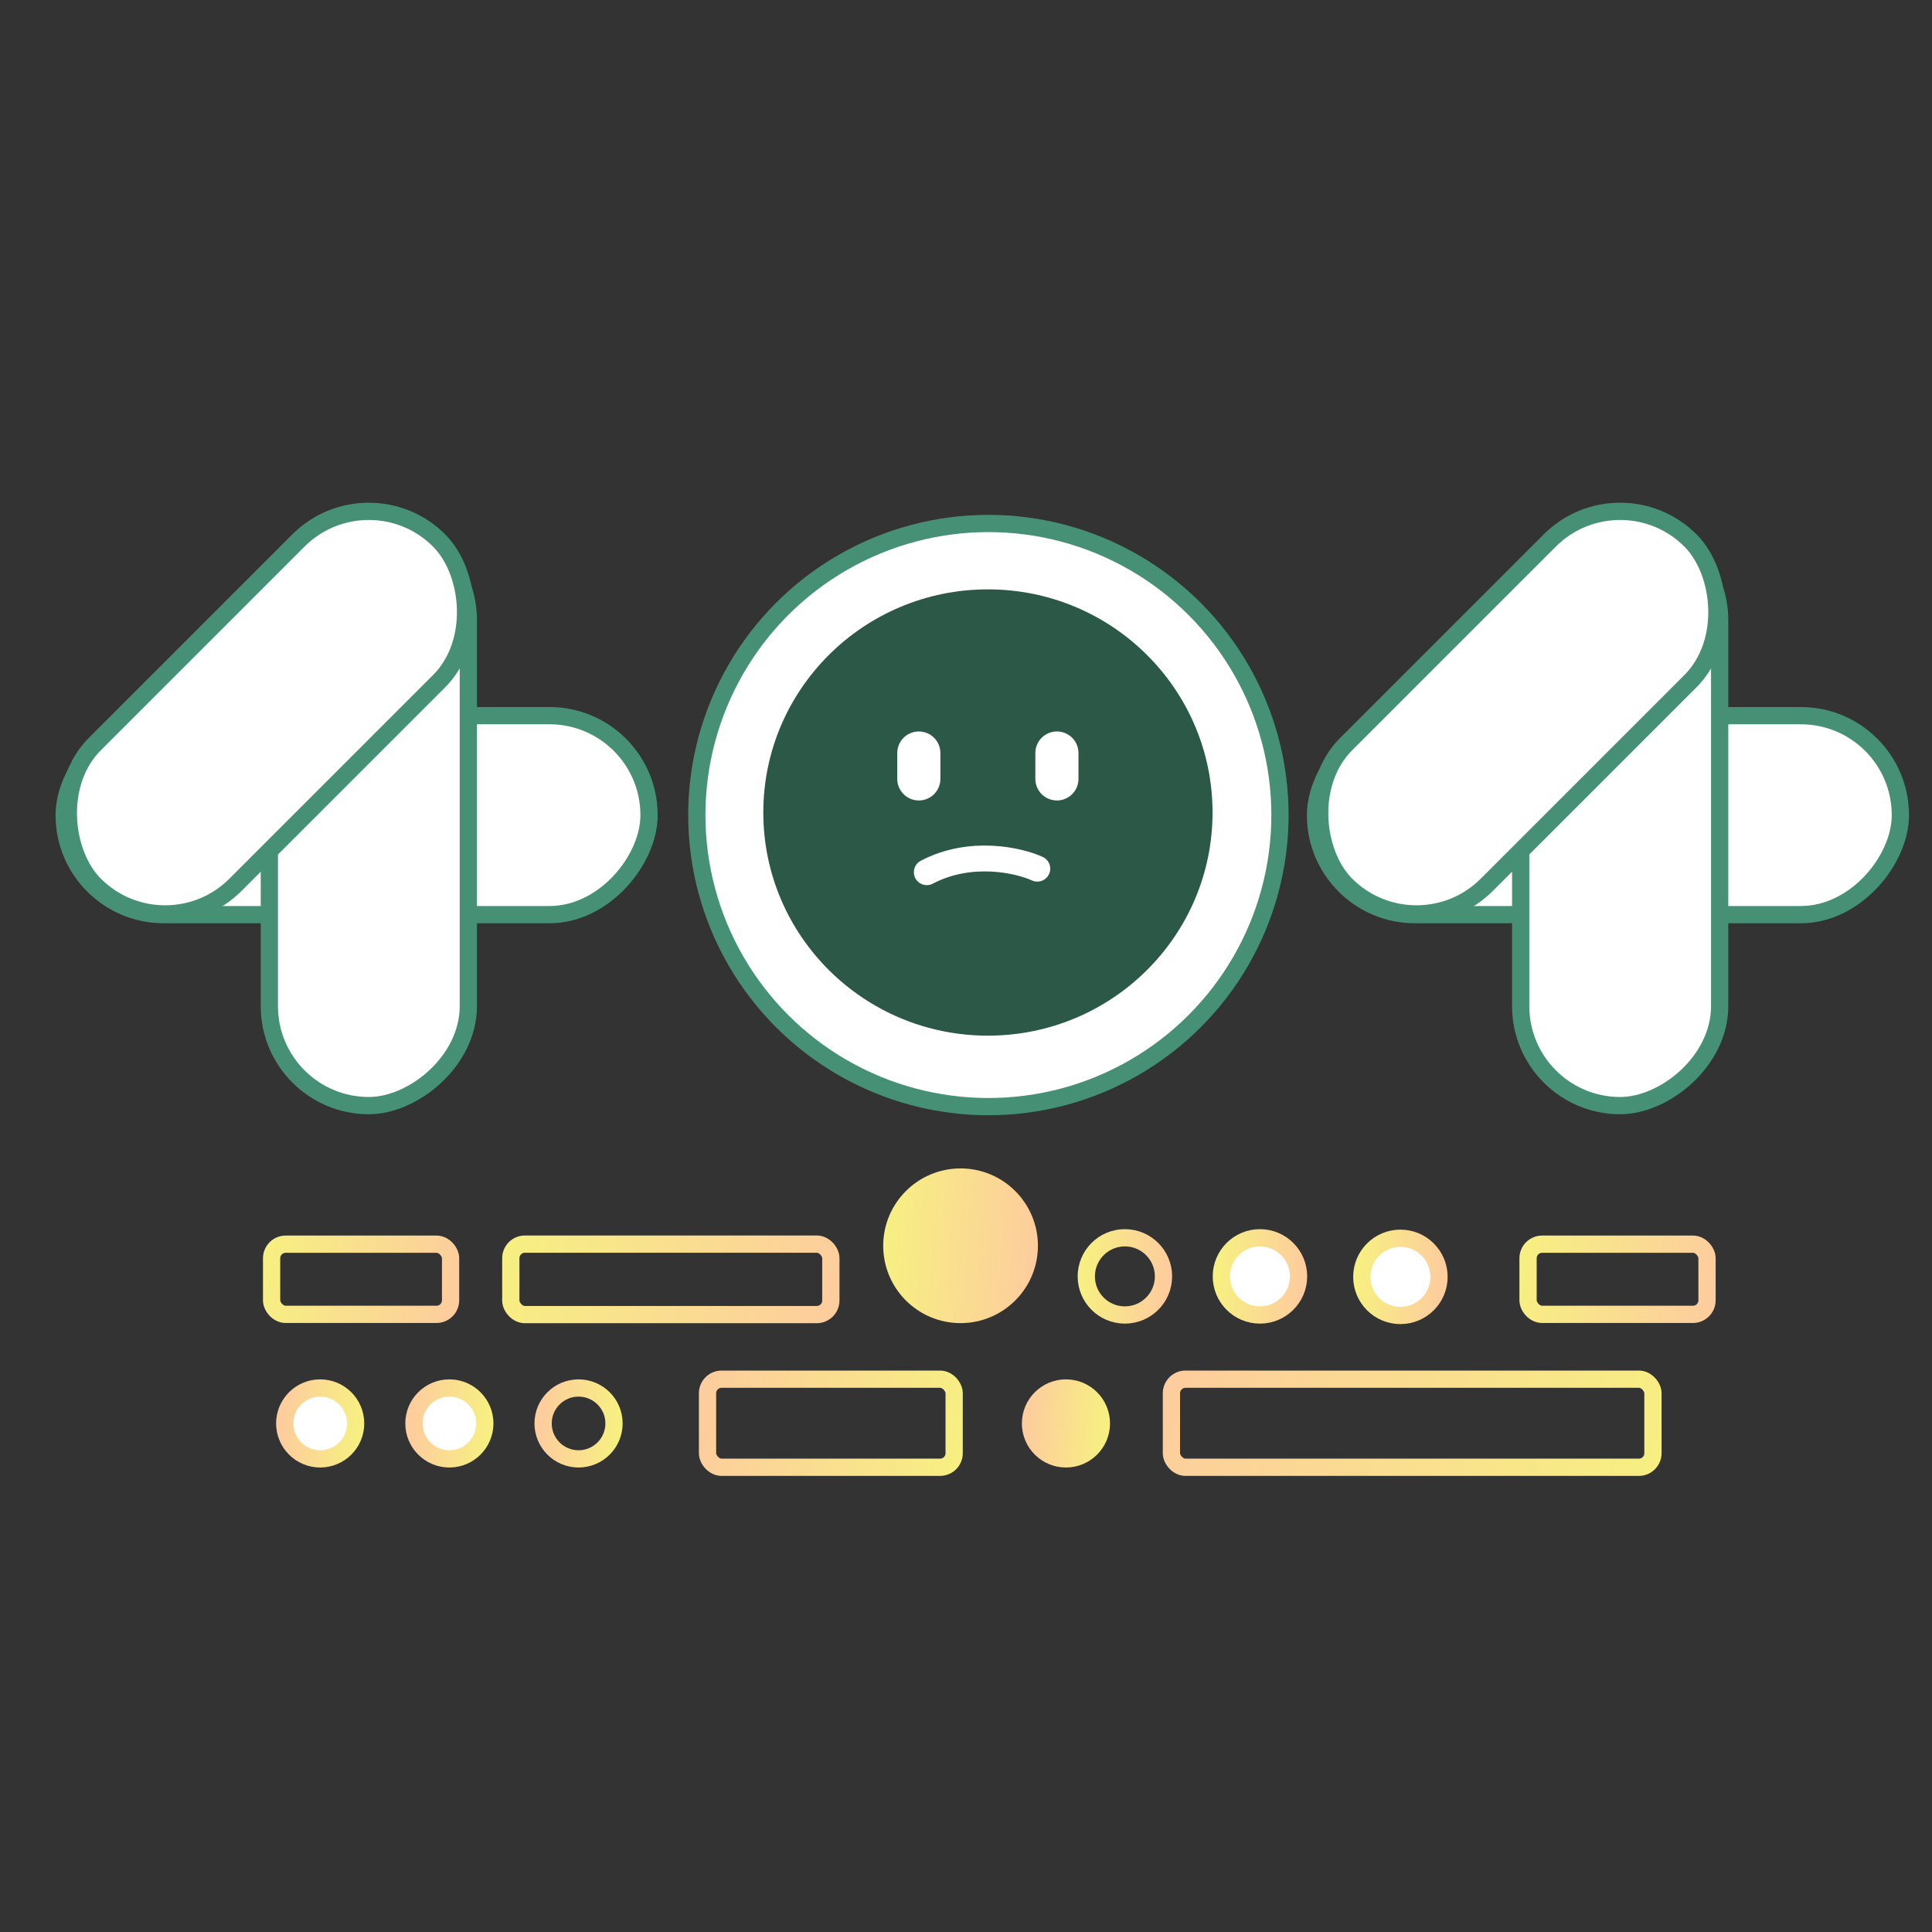 <svg width="224" height="224" viewBox="0 0 224 224" fill="none" xmlns="http://www.w3.org/2000/svg">
<rect x="0" y="0" width="224" height="224" fill="#333333" stroke="none"/>
<rect width="67.81" height="23.07" rx="11.535" transform="matrix(1 8.42937e-08 8.42937e-08 -1 7.441 106.045)" fill="white" stroke="#469175" stroke-width="2"/>
<rect x="31.229" y="128.188" width="67.81" height="23.07" rx="11.535" transform="rotate(-90 31.229 128.188)" fill="white" stroke="#469175" stroke-width="2"/>
<rect width="56.465" height="23.07" rx="11.535" transform="matrix(0.707 -0.707 -0.707 -0.707 19.146 110.74)" fill="white" stroke="#469175" stroke-width="2"/>
<circle cx="114.596" cy="94.499" r="33.806" fill="white" stroke="#469175" stroke-width="2"/>
<ellipse cx="114.542" cy="94.204" rx="26.042" ry="25.872" fill="#2B5847"/>
<path d="M120.266 100.715C118.116 99.739 112.543 98.453 107.455 101.125" stroke="white" stroke-width="3" stroke-linecap="round"/>
<line x1="122.54" y1="90.307" x2="122.54" y2="87.307" stroke="white" stroke-width="5" stroke-linecap="round"/>
<line x1="106.53" y1="90.307" x2="106.53" y2="87.307" stroke="white" stroke-width="5" stroke-linecap="round"/>
<rect width="67.81" height="23.07" rx="11.535" transform="matrix(1 8.42937e-08 8.42937e-08 -1 152.523 106.045)" fill="white" stroke="#469175" stroke-width="2"/>
<rect x="176.311" y="128.188" width="67.81" height="23.07" rx="11.535" transform="rotate(-90 176.311 128.188)" fill="white" stroke="#469175" stroke-width="2"/>
<rect width="56.465" height="23.07" rx="11.535" transform="matrix(0.707 -0.707 -0.707 -0.707 164.228 110.74)" fill="white" stroke="#469175" stroke-width="2"/>
<circle cx="146.081" cy="147.987" r="4.476" transform="rotate(180 146.081 147.987)" fill="white" stroke="url(#paint0_linear_965_25773)" stroke-width="2"/>
<ellipse cx="130.422" cy="147.987" rx="4.476" ry="4.476" transform="rotate(180 130.422 147.987)" stroke="url(#paint1_linear_965_25773)" stroke-width="2"/>
<ellipse cx="111.37" cy="144.437" rx="7.969" ry="7.969" transform="rotate(180 111.37 144.437)" fill="url(#paint2_linear_965_25773)" stroke="url(#paint3_linear_965_25773)" stroke-width="2"/>
<ellipse cx="162.366" cy="148.042" rx="4.476" ry="4.476" transform="rotate(180 162.366 148.042)" fill="white" stroke="url(#paint4_linear_965_25773)" stroke-width="2"/>
<rect x="96.33" y="152.416" width="37.106" height="8.17" rx="1.634" transform="rotate(180 96.33 152.416)" stroke="url(#paint5_linear_965_25773)" stroke-width="2"/>
<rect x="52.241" y="152.391" width="20.751" height="8.138" rx="1.634" transform="rotate(180 52.241 152.391)" stroke="url(#paint6_linear_965_25773)" stroke-width="2"/>
<rect x="197.916" y="152.391" width="20.751" height="8.138" rx="1.634" transform="rotate(180 197.916 152.391)" stroke="url(#paint7_linear_965_25773)" stroke-width="2"/>
<ellipse cx="52.101" cy="165.036" rx="4.11" ry="4.11" fill="white" stroke="url(#paint8_linear_965_25773)" stroke-width="2"/>
<ellipse cx="37.122" cy="165.036" rx="4.11" ry="4.11" fill="white" stroke="url(#paint9_linear_965_25773)" stroke-width="2"/>
<ellipse cx="67.079" cy="165.036" rx="4.11" ry="4.11" stroke="url(#paint10_linear_965_25773)" stroke-width="2"/>
<ellipse cx="123.588" cy="165.036" rx="4.11" ry="4.11" fill="url(#paint11_linear_965_25773)" stroke="url(#paint12_linear_965_25773)" stroke-width="2"/>
<rect x="135.818" y="159.906" width="55.829" height="10.213" rx="1.634" stroke="url(#paint13_linear_965_25773)" stroke-width="2"/>
<rect x="82.032" y="159.906" width="28.595" height="10.213" rx="1.634" stroke="url(#paint14_linear_965_25773)" stroke-width="2"/>
<defs>
<linearGradient id="paint0_linear_965_25773" x1="141.605" y1="143.512" x2="151.165" y2="144.217" gradientUnits="userSpaceOnUse">
<stop stop-color="#FDCD9D"/>
<stop offset="1" stop-color="#F7EF82"/>
</linearGradient>
<linearGradient id="paint1_linear_965_25773" x1="125.946" y1="143.512" x2="135.506" y2="144.217" gradientUnits="userSpaceOnUse">
<stop stop-color="#FDCD9D"/>
<stop offset="1" stop-color="#F7EF82"/>
</linearGradient>
<linearGradient id="paint2_linear_965_25773" x1="103.401" y1="136.467" x2="120.423" y2="137.723" gradientUnits="userSpaceOnUse">
<stop stop-color="#FDCD9D"/>
<stop offset="1" stop-color="#F7EF82"/>
</linearGradient>
<linearGradient id="paint3_linear_965_25773" x1="103.401" y1="136.467" x2="120.423" y2="137.723" gradientUnits="userSpaceOnUse">
<stop stop-color="#FDCD9D"/>
<stop offset="1" stop-color="#F7EF82"/>
</linearGradient>
<linearGradient id="paint4_linear_965_25773" x1="157.89" y1="143.566" x2="167.45" y2="144.271" gradientUnits="userSpaceOnUse">
<stop stop-color="#FDCD9D"/>
<stop offset="1" stop-color="#F7EF82"/>
</linearGradient>
<linearGradient id="paint5_linear_965_25773" x1="96.33" y1="152.416" x2="132.151" y2="164.418" gradientUnits="userSpaceOnUse">
<stop stop-color="#FDCD9D"/>
<stop offset="1" stop-color="#F7EF82"/>
</linearGradient>
<linearGradient id="paint6_linear_965_25773" x1="52.241" y1="152.391" x2="73.761" y2="156.439" gradientUnits="userSpaceOnUse">
<stop stop-color="#FDCD9D"/>
<stop offset="1" stop-color="#F7EF82"/>
</linearGradient>
<linearGradient id="paint7_linear_965_25773" x1="197.916" y1="152.391" x2="219.436" y2="156.439" gradientUnits="userSpaceOnUse">
<stop stop-color="#FDCD9D"/>
<stop offset="1" stop-color="#F7EF82"/>
</linearGradient>
<linearGradient id="paint8_linear_965_25773" x1="47.99" y1="160.926" x2="56.77" y2="161.573" gradientUnits="userSpaceOnUse">
<stop stop-color="#FDCD9D"/>
<stop offset="1" stop-color="#F7EF82"/>
</linearGradient>
<linearGradient id="paint9_linear_965_25773" x1="33.012" y1="160.926" x2="41.791" y2="161.573" gradientUnits="userSpaceOnUse">
<stop stop-color="#FDCD9D"/>
<stop offset="1" stop-color="#F7EF82"/>
</linearGradient>
<linearGradient id="paint10_linear_965_25773" x1="62.969" y1="160.926" x2="71.748" y2="161.573" gradientUnits="userSpaceOnUse">
<stop stop-color="#FDCD9D"/>
<stop offset="1" stop-color="#F7EF82"/>
</linearGradient>
<linearGradient id="paint11_linear_965_25773" x1="119.478" y1="160.926" x2="128.257" y2="161.573" gradientUnits="userSpaceOnUse">
<stop stop-color="#FDCD9D"/>
<stop offset="1" stop-color="#F7EF82"/>
</linearGradient>
<linearGradient id="paint12_linear_965_25773" x1="119.478" y1="160.926" x2="128.257" y2="161.573" gradientUnits="userSpaceOnUse">
<stop stop-color="#FDCD9D"/>
<stop offset="1" stop-color="#F7EF82"/>
</linearGradient>
<linearGradient id="paint13_linear_965_25773" x1="135.818" y1="159.906" x2="187.38" y2="180.7" gradientUnits="userSpaceOnUse">
<stop stop-color="#FDCD9D"/>
<stop offset="1" stop-color="#F7EF82"/>
</linearGradient>
<linearGradient id="paint14_linear_965_25773" x1="82.032" y1="159.906" x2="111.48" y2="165.989" gradientUnits="userSpaceOnUse">
<stop stop-color="#FDCD9D"/>
<stop offset="1" stop-color="#F7EF82"/>
</linearGradient>
</defs>
</svg>
